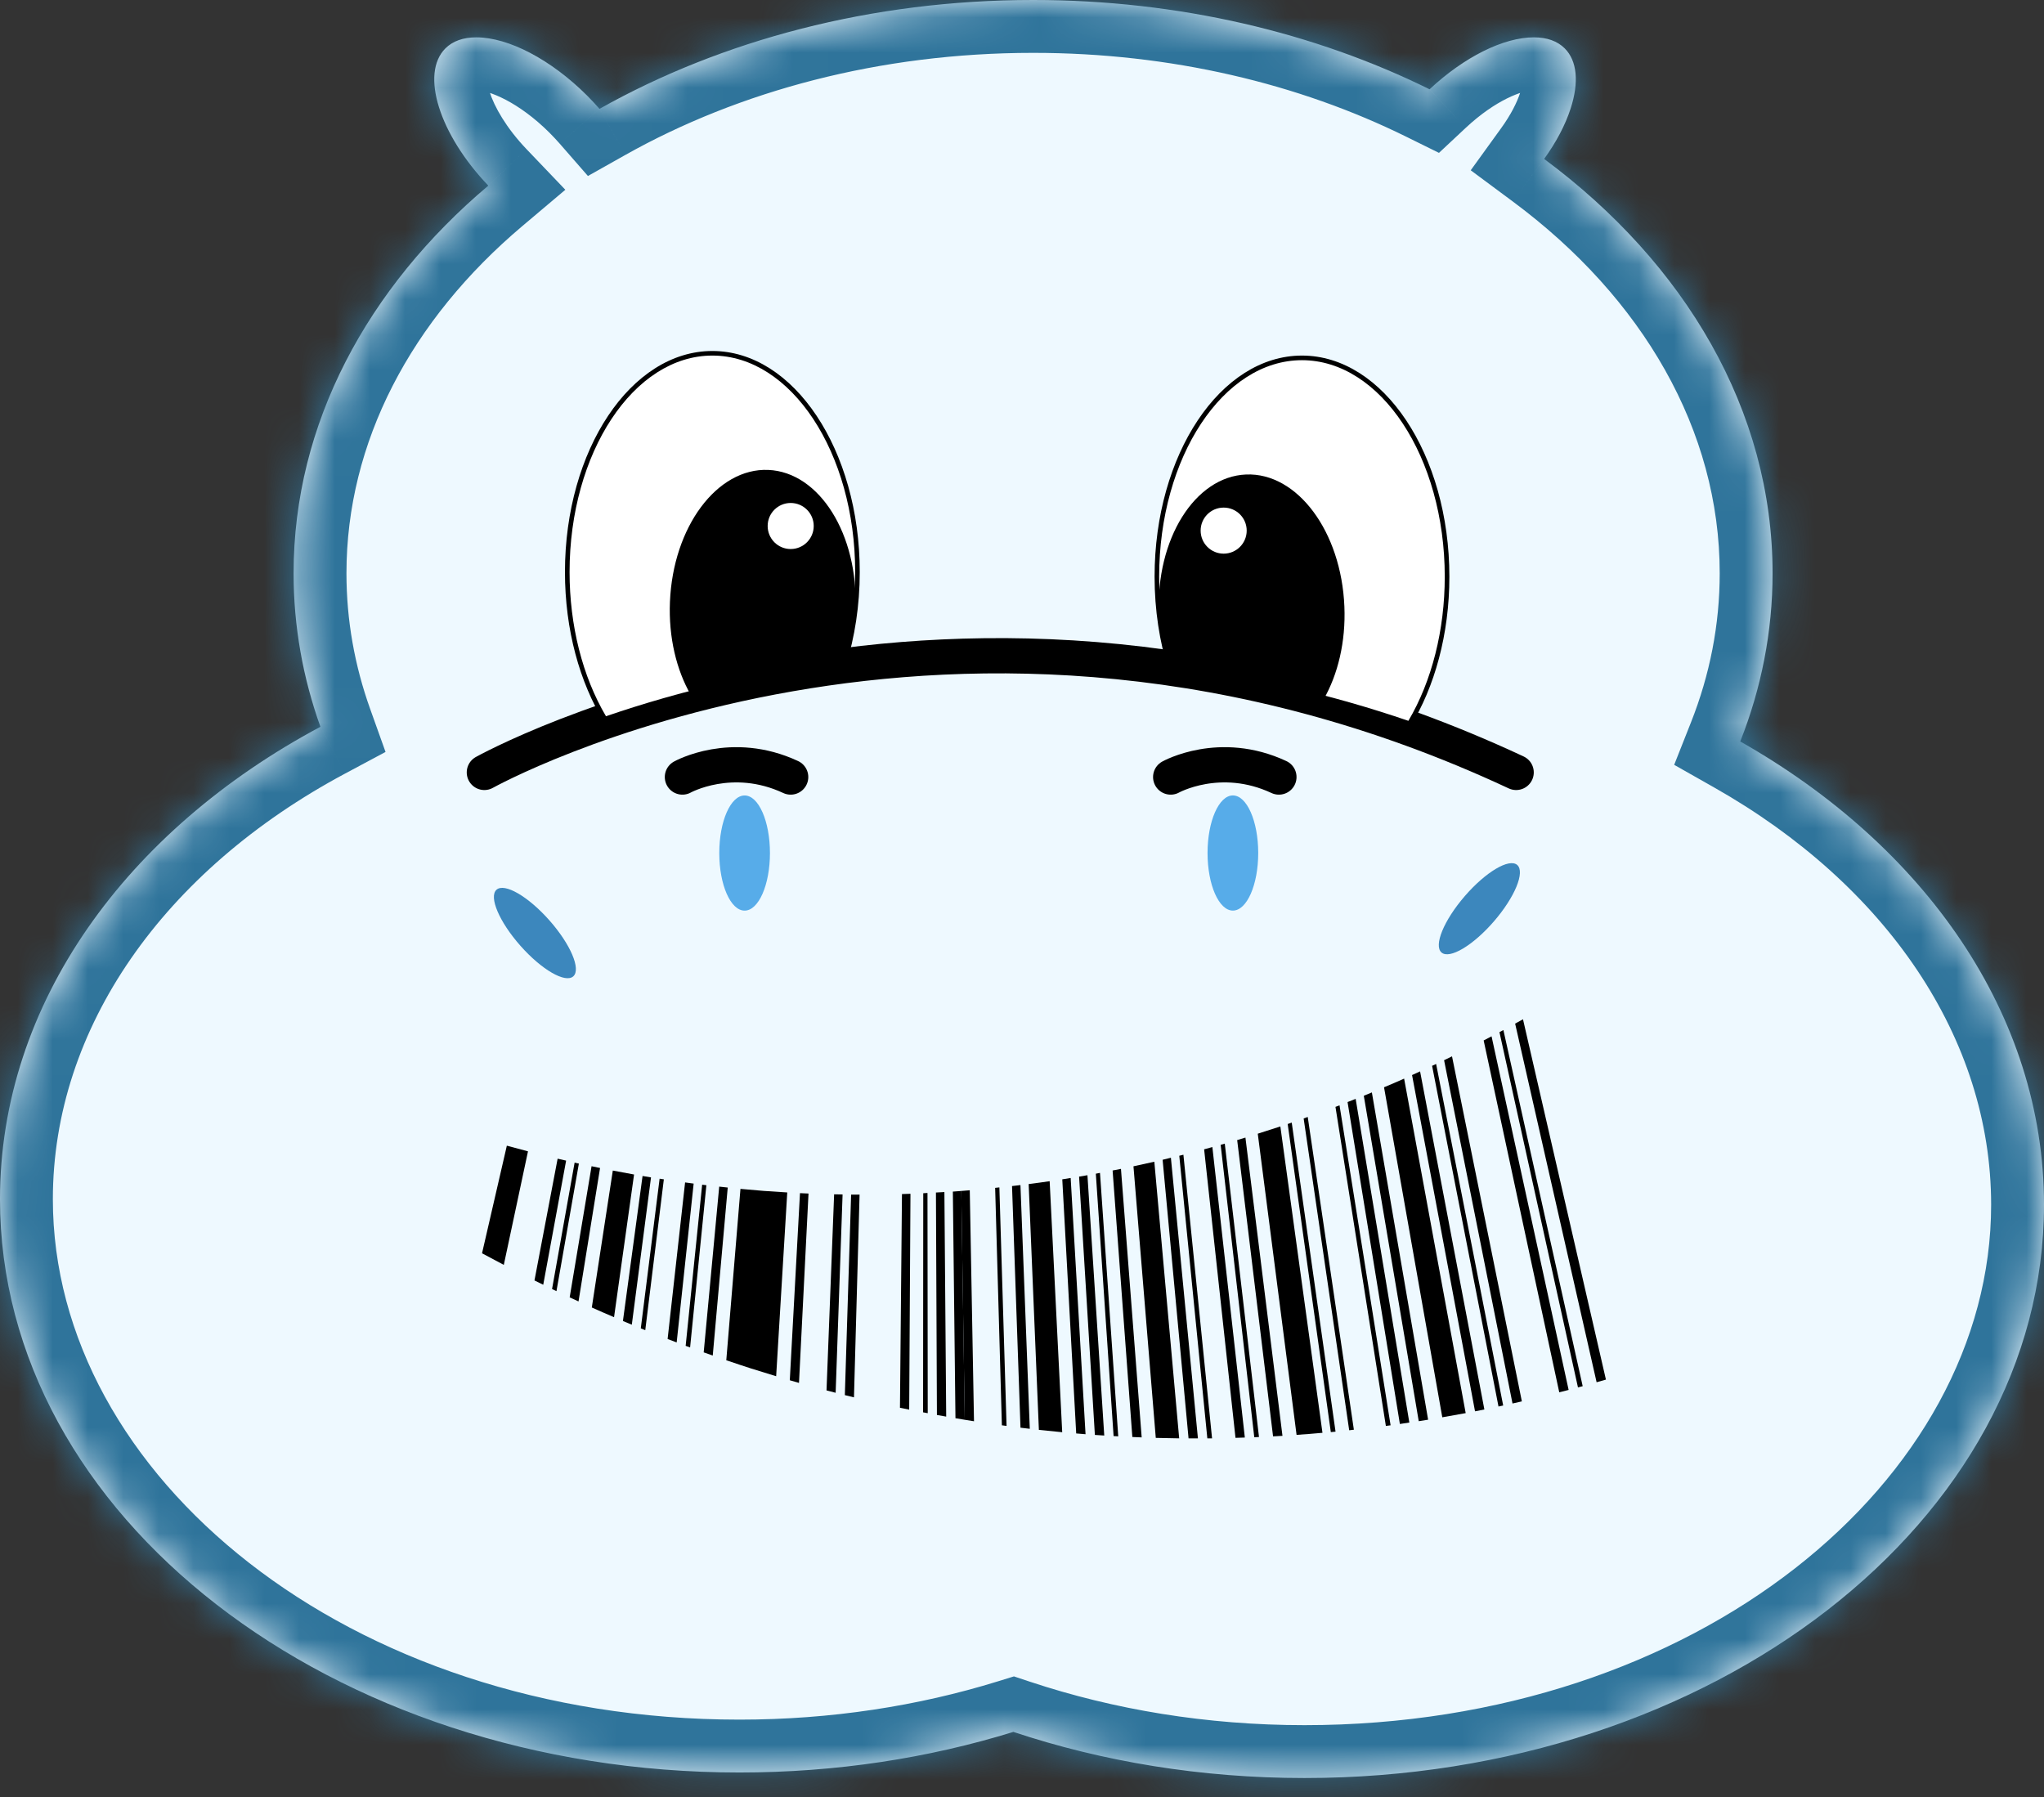 <svg width="58" height="51" viewBox="0 0 58 51" fill="none" xmlns="http://www.w3.org/2000/svg">
<rect x="0" y="0" width="58" height="51" fill="#333333" stroke="none"/>
<mask id="path-1-inside-1_258_27291" fill="white">
<path fill-rule="evenodd" clip-rule="evenodd" d="M50.298 16.268C50.298 17.929 49.977 19.532 49.381 21.041C54.606 24 58 28.786 58 34.187C58 43.172 48.605 50.455 37.016 50.455C34.083 50.455 31.29 49.989 28.755 49.146C26.352 49.889 23.729 50.298 20.984 50.298C9.395 50.298 0 43.014 0 34.03C0 28.468 3.6 23.558 9.092 20.624C8.596 19.238 8.331 17.777 8.331 16.268C8.331 12.026 10.425 8.164 13.856 5.268C12.468 3.814 11.92 2.091 12.639 1.373C12.847 1.166 13.143 1.06 13.515 1.06C14.434 1.06 15.639 1.694 16.66 2.713C16.783 2.836 16.9 2.962 17.011 3.089C20.468 1.146 24.719 0 29.315 0C33.454 0 37.314 0.929 40.565 2.534C41.543 1.62 42.66 1.06 43.525 1.06C43.897 1.06 44.192 1.166 44.4 1.373C44.752 1.725 44.811 2.334 44.566 3.086C44.414 3.552 44.157 4.038 43.816 4.51C47.811 7.472 50.298 11.645 50.298 16.268Z"/>
</mask>
<path fill-rule="evenodd" clip-rule="evenodd" d="M50.298 16.268C50.298 17.929 49.977 19.532 49.381 21.041C54.606 24 58 28.786 58 34.187C58 43.172 48.605 50.455 37.016 50.455C34.083 50.455 31.29 49.989 28.755 49.146C26.352 49.889 23.729 50.298 20.984 50.298C9.395 50.298 0 43.014 0 34.03C0 28.468 3.6 23.558 9.092 20.624C8.596 19.238 8.331 17.777 8.331 16.268C8.331 12.026 10.425 8.164 13.856 5.268C12.468 3.814 11.92 2.091 12.639 1.373C12.847 1.166 13.143 1.06 13.515 1.06C14.434 1.06 15.639 1.694 16.66 2.713C16.783 2.836 16.9 2.962 17.011 3.089C20.468 1.146 24.719 0 29.315 0C33.454 0 37.314 0.929 40.565 2.534C41.543 1.62 42.66 1.06 43.525 1.06C43.897 1.06 44.192 1.166 44.4 1.373C44.752 1.725 44.811 2.334 44.566 3.086C44.414 3.552 44.157 4.038 43.816 4.51C47.811 7.472 50.298 11.645 50.298 16.268Z" fill="#EEF9FF"/>
<path d="M49.381 21.041L47.986 20.49L47.506 21.704L48.642 22.347L49.381 21.041ZM28.755 49.146L29.228 47.723L28.771 47.571L28.312 47.713L28.755 49.146ZM9.092 20.624L9.799 21.948L10.94 21.338L10.504 20.119L9.092 20.624ZM13.856 5.268L14.823 6.414L16.042 5.385L14.94 4.232L13.856 5.268ZM12.639 1.373L13.699 2.435L13.7 2.434L12.639 1.373ZM16.66 2.713L17.72 1.652L17.72 1.652L16.66 2.713ZM17.011 3.089L15.881 4.075L16.683 4.994L17.746 4.396L17.011 3.089ZM40.565 2.534L39.902 3.879L40.832 4.338L41.59 3.629L40.565 2.534ZM44.4 1.373L45.461 0.313L45.461 0.313L44.4 1.373ZM44.566 3.086L45.993 3.55L45.993 3.549L44.566 3.086ZM43.816 4.51L42.6 3.632L41.733 4.832L42.923 5.715L43.816 4.51ZM50.776 21.593C51.439 19.915 51.798 18.125 51.798 16.268H48.798C48.798 17.733 48.516 19.149 47.986 20.49L50.776 21.593ZM59.5 34.187C59.5 28.109 55.682 22.886 50.12 19.736L48.642 22.347C53.529 25.114 56.5 29.464 56.5 34.187H59.5ZM37.016 51.955C49.056 51.955 59.5 44.333 59.5 34.187H56.5C56.5 42.011 48.154 48.955 37.016 48.955V51.955ZM28.282 50.569C30.972 51.464 33.925 51.955 37.016 51.955V48.955C34.242 48.955 31.609 48.514 29.228 47.723L28.282 50.569ZM20.984 51.798C23.878 51.798 26.649 51.367 29.198 50.579L28.312 47.713C26.054 48.411 23.581 48.798 20.984 48.798V51.798ZM-1.5 34.03C-1.5 44.176 8.944 51.798 20.984 51.798V48.798C9.846 48.798 1.5 41.853 1.5 34.03H-1.5ZM8.385 19.301C2.548 22.42 -1.5 27.769 -1.5 34.03H1.5C1.5 29.167 4.652 24.697 9.799 21.948L8.385 19.301ZM6.831 16.268C6.831 17.955 7.127 19.586 7.679 21.13L10.504 20.119C10.064 18.89 9.831 17.599 9.831 16.268H6.831ZM12.888 4.121C9.188 7.245 6.831 11.502 6.831 16.268H9.831C9.831 12.55 11.662 9.082 14.823 6.414L12.888 4.121ZM14.94 4.232C14.369 3.633 14.026 3.033 13.889 2.595C13.724 2.071 13.943 2.191 13.699 2.435L11.58 0.312C10.617 1.273 10.75 2.613 11.026 3.494C11.33 4.461 11.954 5.449 12.771 6.304L14.94 4.232ZM13.7 2.434C13.637 2.497 13.57 2.533 13.521 2.551C13.477 2.566 13.469 2.56 13.515 2.56V-0.44C12.856 -0.44 12.138 -0.247 11.579 0.313L13.7 2.434ZM13.515 2.56C13.86 2.56 14.704 2.88 15.6 3.774L17.72 1.652C16.573 0.507 15.008 -0.44 13.515 -0.44V2.56ZM15.599 3.774C15.698 3.873 15.792 3.974 15.881 4.075L18.141 2.102C18.008 1.95 17.868 1.8 17.72 1.652L15.599 3.774ZM29.315 -1.5C24.473 -1.5 19.967 -0.294 16.276 1.781L17.746 4.396C20.968 2.585 24.964 1.5 29.315 1.5V-1.5ZM41.229 1.188C37.764 -0.521 33.676 -1.5 29.315 -1.5V1.5C33.232 1.5 36.864 2.38 39.902 3.879L41.229 1.188ZM43.525 -0.44C42.113 -0.44 40.645 0.406 39.541 1.438L41.59 3.629C42.441 2.833 43.206 2.56 43.525 2.56V-0.44ZM45.461 0.313C44.902 -0.247 44.183 -0.44 43.525 -0.44V2.56C43.571 2.56 43.562 2.566 43.518 2.551C43.469 2.533 43.402 2.497 43.34 2.434L45.461 0.313ZM45.993 3.549C46.3 2.605 46.415 1.267 45.461 0.313L43.34 2.434C43.286 2.381 43.252 2.324 43.232 2.279C43.213 2.236 43.213 2.213 43.214 2.224C43.215 2.236 43.217 2.274 43.207 2.344C43.197 2.414 43.177 2.506 43.14 2.622L45.993 3.549ZM45.032 5.388C45.446 4.816 45.783 4.192 45.993 3.55L43.14 2.621C43.045 2.912 42.869 3.26 42.6 3.632L45.032 5.388ZM51.798 16.268C51.798 11.071 48.998 6.485 44.71 3.305L42.923 5.715C46.623 8.459 48.798 12.219 48.798 16.268H51.798Z" fill="#2F749B" mask="url(#path-1-inside-1_258_27291)"/>
<ellipse cx="15.178" cy="26.477" rx="0.547" ry="1.642" transform="rotate(-41.525 15.178 26.477)" fill="#3C87BD"/>
<ellipse cx="41.978" cy="25.787" rx="0.547" ry="1.642" transform="rotate(40.845 41.978 25.787)" fill="#3C87BD"/>
<path d="M19.364 22.05C19.364 22.05 20.763 21.268 22.436 22.05" stroke="black" stroke-miterlimit="10" stroke-linecap="round"/>
<path d="M21.129 25.841C21.526 25.841 21.848 25.109 21.848 24.207C21.848 23.305 21.526 22.573 21.129 22.573C20.732 22.573 20.41 23.305 20.41 24.207C20.41 25.109 20.732 25.841 21.129 25.841Z" fill="#57ACE9"/>
<path d="M33.219 22.05C33.219 22.05 34.617 21.268 36.29 22.05" stroke="black" stroke-miterlimit="10" stroke-linecap="round"/>
<path d="M34.984 25.84C35.381 25.84 35.703 25.108 35.703 24.206C35.703 23.304 35.381 22.572 34.984 22.572C34.587 22.572 34.265 23.304 34.265 24.206C34.265 25.108 34.587 25.84 34.984 25.84Z" fill="#57ACE9"/>
<path d="M13.744 21.919C13.744 21.919 27.076 14.469 43.022 21.919" stroke="black" stroke-miterlimit="10" stroke-linecap="round"/>
<path d="M17.167 20.403C16.477 19.258 16.098 17.78 16.098 16.232C16.098 12.809 17.945 10.024 20.215 10.024C22.485 10.024 24.332 12.809 24.332 16.232C24.332 17.135 24.205 18.006 23.956 18.823C21.621 19.122 19.338 19.654 17.167 20.402V20.403Z" fill="white"/>
<path d="M20.214 10.09C22.448 10.09 24.266 12.846 24.266 16.233C24.266 17.114 24.144 17.967 23.905 18.765C21.599 19.065 19.342 19.589 17.195 20.325C16.528 19.195 16.162 17.748 16.162 16.233C16.162 12.846 17.98 10.09 20.214 10.09ZM20.214 9.96C17.904 9.96 16.031 12.769 16.031 16.233C16.031 17.873 16.451 19.365 17.137 20.483C18.877 19.88 21.216 19.238 24.004 18.884C24.255 18.079 24.396 17.181 24.396 16.233C24.396 12.769 22.523 9.96 20.214 9.96Z" fill="black"/>
<path d="M23.961 18.913C24.139 18.425 24.25 17.878 24.274 17.295C24.361 15.167 23.253 13.395 21.799 13.335C20.346 13.276 19.098 14.951 19.01 17.079C18.968 18.086 19.196 19.014 19.6 19.717C20.709 19.391 22.198 19.058 23.96 18.912L23.961 18.913Z" fill="black"/>
<path d="M22.436 15.58C22.797 15.58 23.09 15.287 23.09 14.926C23.09 14.565 22.797 14.273 22.436 14.273C22.075 14.273 21.783 14.565 21.783 14.926C21.783 15.287 22.075 15.58 22.436 15.58Z" fill="white"/>
<path d="M39.992 20.534C37.821 19.785 35.538 19.254 33.204 18.955C32.954 18.138 32.827 17.266 32.827 16.364C32.827 12.941 34.674 10.156 36.944 10.156C39.215 10.156 41.062 12.941 41.062 16.364C41.062 17.91 40.682 19.389 39.992 20.535V20.534Z" fill="white"/>
<path d="M36.944 10.221C39.178 10.221 40.996 12.976 40.996 16.364C40.996 17.879 40.63 19.327 39.964 20.455C37.816 19.719 35.56 19.194 33.253 18.896C33.014 18.097 32.892 17.246 32.892 16.364C32.892 12.976 34.711 10.221 36.944 10.221ZM36.944 10.09C34.635 10.09 32.762 12.899 32.762 16.364C32.762 17.312 32.903 18.21 33.154 19.015C35.942 19.369 38.283 20.011 40.021 20.613C40.707 19.496 41.127 18.003 41.127 16.364C41.127 12.899 39.254 10.09 36.944 10.09Z" fill="black"/>
<path d="M33.197 19.044C33.019 18.556 32.908 18.008 32.884 17.425C32.797 15.298 33.905 13.525 35.358 13.465C36.812 13.406 38.06 15.082 38.148 17.21C38.19 18.216 37.962 19.144 37.558 19.847C36.449 19.522 34.96 19.189 33.198 19.042L33.197 19.044Z" fill="black"/>
<path d="M34.722 15.711C35.083 15.711 35.376 15.418 35.376 15.057C35.376 14.696 35.083 14.404 34.722 14.404C34.361 14.404 34.069 14.696 34.069 15.057C34.069 15.418 34.361 15.711 34.722 15.711Z" fill="white"/>
<path d="M17.424 37.378C17.172 37.271 17.045 37.215 16.793 37.103C17.031 35.549 17.15 34.772 17.389 33.217C17.63 33.263 17.752 33.285 17.992 33.329C17.765 34.95 17.651 35.76 17.424 37.378Z" fill="black"/>
<path d="M14.296 35.893C14.049 35.763 13.925 35.697 13.678 35.565C13.96 34.343 14.1 33.733 14.382 32.511C14.622 32.577 14.743 32.61 14.982 32.672C14.708 33.959 14.57 34.605 14.296 35.893Z" fill="black"/>
<path d="M22.026 39.054C21.457 38.882 21.174 38.792 20.609 38.6C20.77 36.654 20.851 35.683 21.011 33.737C21.543 33.787 21.808 33.807 22.339 33.838C22.214 35.925 22.151 36.967 22.024 39.054H22.026Z" fill="black"/>
<path d="M16.416 36.931C16.315 36.885 16.266 36.863 16.165 36.815C16.414 35.326 16.537 34.582 16.786 33.094C16.882 33.114 16.931 33.125 17.027 33.144C16.783 34.659 16.659 35.417 16.416 36.931Z" fill="black"/>
<path d="M15.79 36.639C15.74 36.614 15.714 36.603 15.665 36.579C15.92 35.144 16.049 34.426 16.305 32.992C16.353 33.003 16.378 33.008 16.426 33.019C16.172 34.468 16.044 35.192 15.79 36.639Z" fill="black"/>
<path d="M18.31 37.746C18.259 37.727 18.234 37.715 18.183 37.696C18.396 35.998 18.503 35.148 18.717 33.448C18.765 33.455 18.79 33.459 18.837 33.466C18.626 35.177 18.521 36.033 18.31 37.746Z" fill="black"/>
<path d="M17.93 37.592C17.829 37.55 17.778 37.528 17.676 37.486C17.898 35.839 18.01 35.016 18.233 33.371C18.33 33.386 18.378 33.395 18.473 33.411C18.256 35.084 18.145 35.919 17.928 37.592H17.93Z" fill="black"/>
<path d="M15.415 36.458C15.314 36.41 15.265 36.385 15.166 36.335C15.43 34.952 15.562 34.263 15.823 32.88C15.919 32.902 15.969 32.913 16.064 32.935C15.804 34.344 15.675 35.049 15.415 36.456V36.458Z" fill="black"/>
<path d="M22.413 39.168C22.517 39.199 22.568 39.212 22.672 39.243C22.78 37.094 22.835 36.018 22.942 33.869C22.845 33.864 22.797 33.862 22.7 33.858C22.584 35.982 22.526 37.044 22.411 39.168H22.413Z" fill="black"/>
<path d="M23.451 39.455C23.555 39.481 23.608 39.497 23.712 39.523C23.791 37.273 23.83 36.146 23.909 33.895C23.812 33.895 23.764 33.893 23.669 33.891C23.581 36.117 23.538 37.229 23.453 39.455H23.451Z" fill="black"/>
<path d="M23.971 39.589C24.075 39.616 24.128 39.629 24.232 39.653C24.296 37.352 24.327 36.201 24.391 33.9C24.294 33.9 24.246 33.9 24.151 33.9C24.08 36.176 24.044 37.315 23.973 39.589H23.971Z" fill="black"/>
<path d="M25.537 39.948C25.642 39.97 25.693 39.981 25.799 40.001C25.813 37.55 25.82 36.326 25.835 33.876C25.739 33.88 25.69 33.88 25.594 33.884C25.571 36.311 25.56 37.524 25.537 39.948Z" fill="black"/>
<path d="M26.193 40.078C26.246 40.089 26.272 40.093 26.325 40.102C26.323 38.019 26.32 35.936 26.318 33.853C26.27 33.856 26.246 33.858 26.198 33.86C26.198 35.932 26.195 38.006 26.193 40.078Z" fill="black"/>
<path d="M26.587 40.153C26.693 40.173 26.745 40.182 26.849 40.199C26.833 38.075 26.815 35.952 26.798 33.827C26.703 33.834 26.653 33.836 26.558 33.84C26.567 35.943 26.577 38.048 26.586 40.151L26.587 40.153Z" fill="black"/>
<path d="M27.112 40.245C27.218 40.263 27.27 40.272 27.376 40.289C27.343 38.125 27.312 35.961 27.279 33.796C27.183 33.803 27.135 33.807 27.038 33.814C27.063 35.958 27.087 38.103 27.112 40.247V40.245Z" fill="black"/>
<path d="M29.221 40.545C29.116 40.532 29.063 40.527 28.957 40.514C28.877 38.228 28.797 35.943 28.717 33.657C28.812 33.647 28.86 33.64 28.956 33.629C29.045 35.934 29.134 38.239 29.221 40.545Z" fill="black"/>
<path d="M28.561 40.463C28.508 40.457 28.482 40.452 28.429 40.446C28.365 38.2 28.3 35.954 28.238 33.708C28.286 33.704 28.31 33.702 28.358 33.695C28.426 35.95 28.493 38.206 28.562 40.461L28.561 40.463Z" fill="black"/>
<path d="M27.638 40.331C27.533 40.316 27.48 40.307 27.375 40.289C27.342 38.125 27.31 35.961 27.277 33.796C27.373 33.79 27.421 33.785 27.518 33.776C27.558 35.961 27.599 38.147 27.638 40.331Z" fill="black"/>
<path d="M20.224 38.466C20.122 38.431 20.07 38.411 19.968 38.376C20.145 36.496 20.232 35.556 20.408 33.673C20.505 33.684 20.553 33.688 20.65 33.699C20.481 35.606 20.395 36.559 20.225 38.466H20.224Z" fill="black"/>
<path d="M19.584 38.237C19.533 38.217 19.507 38.209 19.456 38.191C19.643 36.361 19.736 35.447 19.924 33.618C19.971 33.624 19.996 33.627 20.044 33.633C19.859 35.476 19.767 36.397 19.582 38.237H19.584Z" fill="black"/>
<path d="M19.2 38.094C19.098 38.055 19.047 38.037 18.944 37.997C19.142 36.221 19.241 35.331 19.44 33.554C19.538 33.567 19.585 33.574 19.683 33.587C19.49 35.391 19.394 36.291 19.201 38.094H19.2Z" fill="black"/>
<path d="M33.462 40.816C33.195 40.813 33.063 40.809 32.796 40.803C32.585 38.233 32.374 35.666 32.163 33.096C32.4 33.046 32.517 33.019 32.755 32.966C32.99 35.582 33.226 38.2 33.46 40.816H33.462Z" fill="black"/>
<path d="M30.141 40.642C29.876 40.617 29.744 40.604 29.479 40.576C29.381 38.251 29.284 35.925 29.189 33.6C29.427 33.569 29.548 33.554 29.785 33.519C29.904 35.892 30.022 38.268 30.141 40.642Z" fill="black"/>
<path d="M37.524 40.659C37.231 40.686 37.084 40.697 36.791 40.717C36.424 37.867 36.056 35.018 35.69 32.171C35.947 32.09 36.074 32.05 36.331 31.965C36.73 34.862 37.127 37.762 37.526 40.659H37.524Z" fill="black"/>
<path d="M32.396 40.789C32.289 40.785 32.236 40.783 32.131 40.778C31.945 38.257 31.757 35.736 31.571 33.215C31.666 33.197 31.712 33.186 31.808 33.169C32.004 35.71 32.2 38.248 32.396 40.789Z" fill="black"/>
<path d="M31.732 40.759C31.68 40.756 31.653 40.754 31.599 40.752C31.431 38.27 31.263 35.787 31.095 33.306C31.142 33.297 31.166 33.292 31.213 33.283C31.386 35.776 31.559 38.266 31.731 40.759H31.732Z" fill="black"/>
<path d="M34.393 40.816C34.34 40.816 34.314 40.816 34.259 40.816C33.994 38.142 33.729 35.47 33.463 32.797C33.511 32.786 33.534 32.779 33.58 32.768C33.851 35.45 34.123 38.134 34.393 40.816Z" fill="black"/>
<path d="M33.993 40.817C33.886 40.817 33.833 40.817 33.726 40.817C33.481 38.182 33.235 35.546 32.99 32.911C33.084 32.889 33.132 32.878 33.225 32.853C33.481 35.509 33.736 38.162 33.992 40.817H33.993Z" fill="black"/>
<path d="M31.334 40.736C31.228 40.73 31.174 40.725 31.068 40.719C30.918 38.275 30.768 35.833 30.62 33.389C30.716 33.374 30.764 33.365 30.857 33.349C31.016 35.811 31.175 38.275 31.334 40.736Z" fill="black"/>
<path d="M30.803 40.699C30.698 40.69 30.643 40.686 30.538 40.677C30.406 38.272 30.274 35.868 30.143 33.466C30.238 33.45 30.286 33.444 30.381 33.428C30.522 35.853 30.663 38.275 30.803 40.699Z" fill="black"/>
<path d="M40.924 40.219C41.191 40.172 41.323 40.148 41.59 40.1C41.008 36.936 40.425 33.772 39.843 30.608C39.616 30.709 39.502 30.758 39.273 30.854C39.823 33.977 40.375 37.099 40.926 40.219H40.924Z" fill="black"/>
<path d="M39.325 40.464C39.378 40.457 39.406 40.453 39.459 40.446C38.976 37.419 38.493 34.393 38.01 31.366C37.964 31.384 37.941 31.392 37.895 31.41C38.371 34.428 38.849 37.445 39.325 40.464Z" fill="black"/>
<path d="M37.763 40.639C37.816 40.635 37.844 40.633 37.897 40.626C37.483 37.702 37.07 34.78 36.654 31.856C36.608 31.872 36.585 31.881 36.539 31.896C36.948 34.811 37.356 37.724 37.763 40.639Z" fill="black"/>
<path d="M38.284 40.587C38.337 40.58 38.365 40.578 38.417 40.571C37.981 37.612 37.544 34.655 37.108 31.696C37.061 31.711 37.038 31.72 36.992 31.738C37.422 34.686 37.854 37.636 38.284 40.584V40.587Z" fill="black"/>
<path d="M39.724 40.408C39.831 40.393 39.884 40.386 39.991 40.368C39.483 37.306 38.976 34.245 38.468 31.183C38.376 31.22 38.33 31.238 38.238 31.273C38.732 34.318 39.228 37.361 39.722 40.406L39.724 40.408Z" fill="black"/>
<path d="M40.258 40.329C40.365 40.311 40.417 40.305 40.524 40.287C39.992 37.191 39.46 34.096 38.928 31C38.836 31.037 38.791 31.057 38.699 31.094C39.218 34.172 39.739 37.253 40.258 40.331V40.329Z" fill="black"/>
<path d="M41.855 40.049C41.962 40.029 42.014 40.019 42.12 39.996C41.512 36.799 40.904 33.6 40.296 30.403C40.205 30.445 40.159 30.465 40.068 30.507C40.663 33.688 41.26 36.868 41.855 40.049Z" fill="black"/>
<path d="M42.521 39.913C42.573 39.902 42.6 39.895 42.654 39.884C42.02 36.654 41.385 33.422 40.751 30.192C40.706 30.214 40.683 30.225 40.637 30.245C41.265 33.468 41.893 36.69 42.521 39.913Z" fill="black"/>
<path d="M42.919 39.827C43.026 39.803 43.079 39.792 43.184 39.767C42.524 36.504 41.863 33.239 41.202 29.976C41.112 30.02 41.067 30.042 40.977 30.086C41.624 33.334 42.272 36.581 42.919 39.829V39.827Z" fill="black"/>
<path d="M45.57 39.149C45.465 39.18 45.412 39.195 45.305 39.224C44.534 35.831 43.764 32.44 42.993 29.047C43.082 28.999 43.127 28.974 43.216 28.924C44 32.332 44.784 35.738 45.569 39.147L45.57 39.149Z" fill="black"/>
<path d="M44.908 39.336C44.855 39.351 44.829 39.358 44.776 39.371C44.033 36.011 43.291 32.649 42.548 29.289C42.593 29.265 42.616 29.254 42.66 29.23C43.41 32.598 44.16 35.967 44.91 39.336H44.908Z" fill="black"/>
<path d="M44.511 39.442C44.405 39.47 44.351 39.484 44.245 39.51C43.53 36.181 42.815 32.852 42.1 29.525C42.189 29.479 42.235 29.454 42.324 29.408C43.053 32.753 43.781 36.097 44.511 39.442Z" fill="black"/>
<path d="M36.391 40.745C36.284 40.752 36.231 40.754 36.124 40.76C35.785 37.958 35.445 35.155 35.106 32.352C35.2 32.323 35.246 32.31 35.34 32.281C35.691 35.102 36.04 37.925 36.391 40.745Z" fill="black"/>
<path d="M35.725 40.778C35.672 40.78 35.644 40.783 35.591 40.785C35.273 38.019 34.955 35.252 34.637 32.486C34.683 32.473 34.708 32.467 34.754 32.453C35.077 35.23 35.4 38.004 35.725 40.78V40.778Z" fill="black"/>
<path d="M35.325 40.793C35.218 40.798 35.165 40.798 35.058 40.802C34.761 38.072 34.465 35.344 34.168 32.614C34.262 32.589 34.31 32.576 34.402 32.55C34.708 35.298 35.017 38.045 35.323 40.793H35.325Z" fill="black"/>
</svg>
